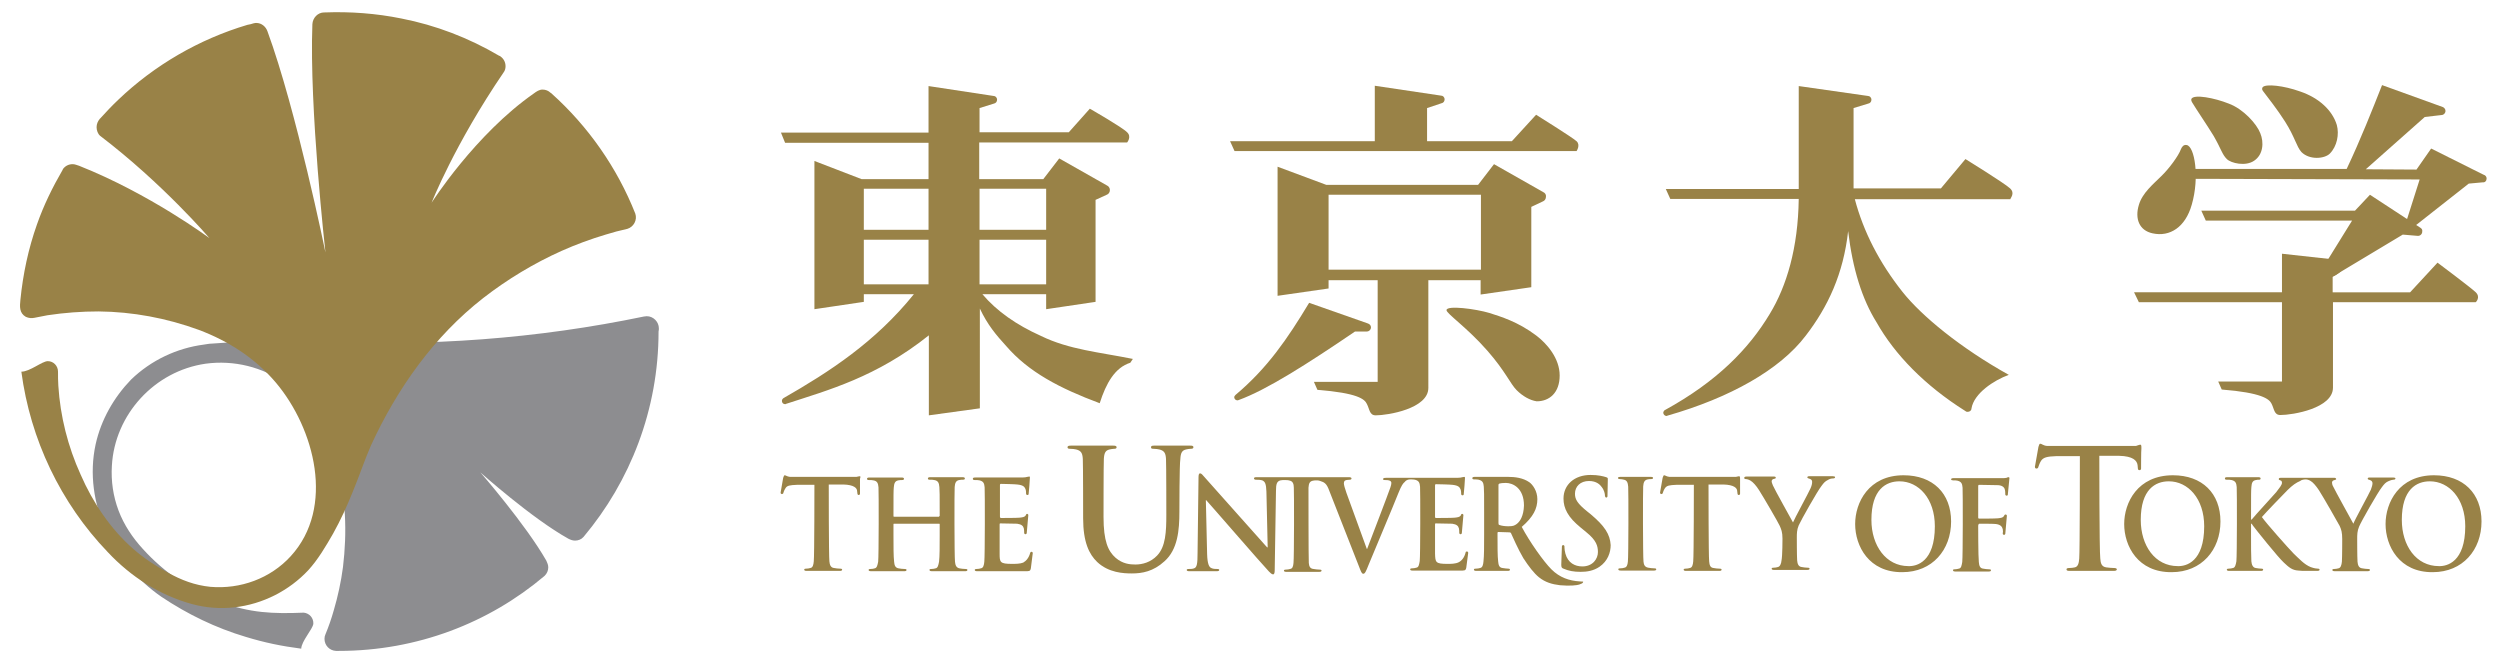 <?xml version="1.0" encoding="utf-8"?>
<!-- Generator: Adobe Illustrator 28.0.0, SVG Export Plug-In . SVG Version: 6.00 Build 0)  -->
<svg version="1.1" id="Layer_1" xmlns="http://www.w3.org/2000/svg" xmlns:xlink="http://www.w3.org/1999/xlink" x="0px" y="0px"
	 viewBox="0 0 78.43 20.82" style="enable-background:new 0 0 78.43 20.82;" xml:space="preserve">
<style type="text/css">
	.st0{fill:#8D8D90;}
	.st1{fill:#998247;}
</style>
<path class="st0" d="M20.67,10.3c0-0.2-0.17-0.38-0.38-0.38c-0.03,0-0.06,0.01-0.09,0.01c-3.32,0.69-6.78,0.96-10.33,0.77
	c-1.09-0.06-2.17,0-3.23,0.08c-0.08,0-0.16,0.02-0.24,0.03c-0.85,0.11-1.66,0.49-2.29,1.1C3.57,12.47,3.17,13.17,3,13.94
	c-0.2,0.92-0.06,1.87,0.33,2.72c0.38,0.83,0.98,1.54,1.73,2.06c0.82,0.55,1.71,0.98,2.65,1.26c0.59,0.18,1.12,0.29,1.74,0.37
	c0.01-0.24,0.36-0.61,0.38-0.78c0.01-0.18-0.12-0.33-0.3-0.35c-0.97,0.04-1.69,0.01-2.6-0.33c-0.94-0.35-1.78-0.93-2.45-1.67
	c-0.32-0.35-0.59-0.75-0.76-1.2c-0.17-0.45-0.24-0.93-0.21-1.41c0.09-1.61,1.34-2.97,2.94-3.2c0.88-0.12,1.8,0.1,2.52,0.63
	c0.38,0.28,0.7,0.63,0.93,1.03c0.27,0.45,0.49,0.93,0.64,1.44c0.32,1.05,0.35,2.2,0.22,3.28c-0.06,0.46-0.16,0.92-0.29,1.36
	c-0.07,0.25-0.16,0.51-0.26,0.75c-0.02,0.04-0.03,0.09-0.03,0.14c0,0.21,0.16,0.37,0.36,0.38c0.03,0,0.07,0,0.09,0
	c2.46,0,4.71-0.88,6.45-2.35c0,0,0,0,0.01-0.01c0.07-0.07,0.11-0.16,0.11-0.26c0-0.08-0.03-0.14-0.06-0.21
	c-0.65-1.14-2.07-2.77-2.07-2.77s1.61,1.44,2.76,2.08c0.06,0.03,0.13,0.06,0.21,0.06c0.1,0,0.2-0.04,0.26-0.11
	c0,0,0.01-0.01,0.01-0.01c1.46-1.74,2.35-3.99,2.35-6.44C20.67,10.36,20.67,10.33,20.67,10.3"/>
<path class="st1" d="M2.53,14.89c-0.4-0.88-0.64-1.83-0.7-2.79c-0.01-0.13-0.01-0.31-0.01-0.44c0-0.18-0.14-0.33-0.32-0.33
	c-0.18,0-0.56,0.33-0.83,0.33c0.28,2.12,1.23,4.12,2.71,5.66C4.1,18.09,5,18.67,6.02,18.95c0.88,0.24,1.8,0.13,2.61-0.28
	c0.39-0.2,0.74-0.46,1.04-0.78c0.31-0.34,0.55-0.75,0.78-1.15c0.24-0.43,0.44-0.87,0.62-1.32c0.2-0.48,0.36-0.97,0.57-1.45
	c0.82-1.78,1.97-3.41,3.52-4.62c0.76-0.59,1.59-1.09,2.46-1.48c0.45-0.2,0.91-0.37,1.38-0.51c0.22-0.07,0.45-0.13,0.68-0.18
	c0.2-0.06,0.32-0.28,0.25-0.48c-0.57-1.44-1.48-2.74-2.63-3.77c-0.01-0.01-0.02-0.02-0.03-0.02c-0.06-0.06-0.15-0.1-0.25-0.1
	c-0.1,0-0.19,0.06-0.27,0.12c-1.85,1.29-3.21,3.43-3.21,3.43s0.72-1.83,2.26-4.09c0.04-0.05,0.06-0.12,0.06-0.19
	c0-0.13-0.06-0.24-0.16-0.31c-0.01-0.01-0.02-0.02-0.04-0.02c-0.95-0.56-1.99-0.96-3.07-1.17c-0.79-0.16-1.6-0.22-2.4-0.19
	c0,0,0,0-0.01,0c-0.01,0-0.01,0-0.01,0C9.97,0.39,9.81,0.56,9.8,0.76c-0.1,2.63,0.41,7.16,0.41,7.16S9.3,3.46,8.39,0.98
	C8.34,0.84,8.21,0.72,8.04,0.72c-0.03,0-0.05,0-0.07,0.01c0,0,0,0-0.01,0c-0.06,0.02-0.13,0.04-0.2,0.05
	C6.25,1.23,4.85,2.04,3.71,3.13c-0.2,0.19-0.38,0.38-0.57,0.59C3.14,3.72,3.13,3.72,3.13,3.73c-0.06,0.07-0.1,0.16-0.1,0.26
	c0,0.1,0.04,0.21,0.11,0.27c1.97,1.5,3.43,3.21,3.43,3.21S4.7,6.08,2.48,5.2C2.41,5.18,2.35,5.15,2.28,5.15
	c-0.13,0-0.24,0.06-0.31,0.16c0,0,0,0,0,0.01c-0.32,0.55-0.6,1.12-0.81,1.72C0.89,7.8,0.72,8.6,0.64,9.41
	C0.62,9.61,0.6,9.82,0.81,9.94C0.9,9.98,0.99,9.99,1.08,9.97c0.14-0.03,0.27-0.05,0.41-0.08c0.53-0.08,1.07-0.12,1.6-0.12
	c1.07,0.01,2.14,0.21,3.15,0.58c0.93,0.35,1.77,0.89,2.42,1.66c1.21,1.44,1.86,3.91,0.46,5.44c-0.64,0.7-1.58,1.04-2.52,0.96
	c-0.49-0.05-0.91-0.21-1.34-0.45c-0.38-0.21-0.75-0.45-1.08-0.74C3.46,16.59,2.91,15.76,2.53,14.89"/>
<path class="st1" d="M45.38,9.73c0-0.16,0.92-0.04,1.35,0.09c0.34,0.11,0.89,0.27,1.47,0.71c0.33,0.25,0.73,0.71,0.73,1.25
	c0,0.54-0.32,0.81-0.72,0.81c-0.21-0.03-0.44-0.16-0.63-0.35c-0.2-0.2-0.35-0.59-0.92-1.24C46.02,10.27,45.38,9.84,45.38,9.73"/>
<path class="st1" d="M44.77,4.42l0-1.03l0.45-0.15v0c0.06-0.01,0.1-0.06,0.1-0.12c0-0.07-0.05-0.12-0.11-0.12l0,0l-2.08-0.31v1.74
	h-4.54l0.14,0.31h10.73c0,0,0.13-0.19,0-0.31c-0.13-0.12-1.27-0.83-1.27-0.83l-0.76,0.83H44.77z"/>
<path class="st1" d="M42.92,10.15L42.92,10.15L41.07,9.5c-0.68,1.13-1.31,2.05-2.31,2.89c-0.02,0.02-0.04,0.05-0.04,0.07
	c0,0.05,0.04,0.1,0.1,0.1c0.01,0,0.02,0,0.04-0.01v0l0,0c0.88-0.32,2.15-1.13,3.65-2.15h0.37c0.07,0,0.13-0.06,0.13-0.13
	C43.01,10.21,42.97,10.17,42.92,10.15"/>
<path class="st1" d="M63.06,5.91c-0.17-0.16-1.4-0.92-1.4-0.92l-0.77,0.92h-2.74l0-2.52l0.46-0.14l0,0c0.06-0.01,0.1-0.06,0.1-0.12
	c0-0.07-0.05-0.12-0.11-0.12v0l-2.17-0.31v3.23h-4.17l0.14,0.31h4.03c-0.02,1.54-0.38,2.74-0.91,3.61c-0.66,1.1-1.66,2.12-3.28,3.01
	c0,0,0,0,0,0c-0.01,0-0.01,0.01-0.02,0.01v0c-0.02,0.02-0.04,0.05-0.04,0.08c0,0.05,0.05,0.1,0.1,0.1c0.01,0,0.02,0,0.03-0.01v0
	c1.96-0.56,3.53-1.44,4.34-2.51c0.7-0.91,1.18-1.94,1.33-3.28c0.14,1.19,0.44,2.14,0.89,2.86c0.57,1.01,1.51,1.98,2.78,2.78
	c0.01,0.01,0.02,0.01,0.03,0.02c0.01,0.01,0.03,0.01,0.05,0.01c0.03,0,0.05-0.01,0.07-0.02c0.03-0.02,0.05-0.05,0.05-0.09
	c0.08-0.47,0.7-0.88,1.17-1.05c-1.51-0.84-2.74-1.85-3.34-2.61c-0.72-0.91-1.22-1.88-1.49-2.9h4.88
	C63.06,6.22,63.23,6.07,63.06,5.91"/>
<path class="st1" d="M68.75,3.1c-0.01,0.02-0.01,0.06,0.02,0.11c0.13,0.22,0.48,0.73,0.68,1.06c0.24,0.42,0.26,0.57,0.41,0.72
	c0.13,0.13,0.59,0.24,0.86,0.05c0.28-0.19,0.31-0.57,0.19-0.86c-0.11-0.29-0.53-0.76-0.99-0.93C69.47,3.07,68.83,2.95,68.75,3.1"/>
<path class="st1" d="M70.99,2.73c-0.02,0.02-0.04,0.07,0,0.12c0.15,0.2,0.46,0.59,0.7,0.97c0.31,0.49,0.35,0.77,0.51,0.95
	c0.26,0.26,0.73,0.21,0.89,0.05c0.23-0.23,0.3-0.61,0.22-0.9c-0.14-0.46-0.56-0.85-1.15-1.05C71.63,2.68,71.09,2.63,70.99,2.73"/>
<path class="st1" d="M68.6,4.55c0.25,0.04,0.41,1.01,0.16,1.87c-0.2,0.71-0.69,1.02-1.23,0.9c-0.42-0.09-0.56-0.46-0.43-0.89
	c0.11-0.38,0.46-0.66,0.7-0.9c0.25-0.24,0.55-0.65,0.62-0.85C68.45,4.61,68.5,4.53,68.6,4.55"/>
<path class="st1" d="M73.19,9.48v2.68c0,0.65-1.26,0.86-1.65,0.86c-0.2,0-0.19-0.19-0.28-0.36c-0.07-0.14-0.3-0.34-1.56-0.44
	l-0.11-0.25h2l0-2.49H67.1l-0.15-0.31h4.64V7.96l1.91,0.21c0.18,0.09-0.04,0.4-0.32,0.51v0.49h2.43l0.86-0.93
	c0,0,1.03,0.77,1.2,0.93c0.16,0.16,0,0.31,0,0.31H73.19z"/>
<path class="st1" d="M78.01,5.6c0-0.05-0.03-0.09-0.07-0.11v0l-0.01,0l-1.66-0.83l-0.46,0.66l-1.59-0.01l1.85-1.64l0.52-0.06
	c0.07,0,0.13-0.06,0.13-0.13c0-0.06-0.04-0.1-0.08-0.12l-1.91-0.69c-0.3,0.76-0.67,1.7-1.11,2.63h-4.87l-0.01,0.31l7.17,0.02
	l-0.48,1.51l0.19,0.06l1.83-1.44l0.44-0.04v0C77.96,5.73,78.01,5.67,78.01,5.6"/>
<path class="st1" d="M75.94,7.15L75.94,7.15l-1.59-1.04l-0.47,0.5h-4.82l0.14,0.31h4.59l-0.88,1.42c0.15,0.03,0.02,0.29,0.27,0.34
	l2.2-1.32l0.47,0.04v0c0,0,0.01,0,0.01,0c0.07,0,0.13-0.06,0.13-0.13C76,7.21,75.98,7.18,75.94,7.15"/>
<path class="st1" d="M32.66,10.54c-0.78-0.35-1.39-0.78-1.84-1.31h2V9.7l1.55-0.23v-3.2l0.35-0.16c0.06-0.02,0.1-0.08,0.1-0.15
	c0-0.06-0.04-0.12-0.09-0.14v0l-1.5-0.85l-0.5,0.65h-2.01V4.47h4.64c0,0,0.15-0.18,0-0.32C35.22,4,34.19,3.41,34.19,3.41l-0.66,0.74
	h-2.8V3.39l0.45-0.14v0c0.06-0.01,0.1-0.06,0.1-0.12c0-0.07-0.05-0.12-0.11-0.12l0,0l-2.04-0.31v1.46H24.5l0.13,0.32h4.5v1.14h-2.1
	l-1.48-0.57V9.7l1.55-0.23V9.23h1.57c-1.21,1.5-2.64,2.43-4.09,3.26c-0.03,0.02-0.05,0.05-0.05,0.09c0,0.05,0.04,0.1,0.1,0.1
	c0.01,0,0.02,0,0.03-0.01c1.32-0.43,2.84-0.84,4.48-2.15v2.51l1.6-0.22V9.68c0.24,0.51,0.51,0.83,0.83,1.18
	c0.7,0.81,1.67,1.32,2.93,1.79c0.2-0.63,0.48-1.12,0.96-1.27l0.08-0.12C34.5,11.05,33.54,10.97,32.66,10.54 M29.13,8.92H27.1v-1.4
	h2.03V8.92z M29.13,7.21H27.1V5.92h2.03V7.21z M30.73,5.92h2.09v1.29h-2.09V5.92z M30.73,7.52h2.09v1.4h-2.09V7.52z"/>
<path class="st1" d="M48.42,6.03L48.42,6.03l-1.55-0.88l-0.5,0.65h-4.76l-1.53-0.57v4.05l1.6-0.23V8.79h1.54l0,3.19h-2l0.11,0.25
	c1.26,0.1,1.48,0.29,1.55,0.44c0.09,0.17,0.08,0.36,0.28,0.36c0.38,0,1.65-0.21,1.65-0.86V8.79h1.64v0.45l1.59-0.23V6.54V6.49
	l0.36-0.17c0.06-0.02,0.1-0.08,0.1-0.15C48.51,6.11,48.47,6.05,48.42,6.03 M46.46,8.46h-4.78V6.11h4.78V8.46z"/>
<path class="st1" d="M29.46,16.2c0.01,0,0.02-0.01,0.02-0.02V16.1c0-0.59,0-0.7-0.01-0.82c-0.01-0.13-0.04-0.2-0.16-0.22
	c-0.03-0.01-0.09-0.01-0.14-0.01c-0.04,0-0.06-0.01-0.06-0.04c0-0.03,0.03-0.04,0.08-0.04h1c0.05,0,0.08,0.01,0.08,0.04
	c0,0.03-0.02,0.04-0.07,0.04c-0.03,0-0.06,0-0.11,0.01c-0.1,0.02-0.13,0.09-0.14,0.22c-0.01,0.12-0.01,2.17,0.01,2.34
	c0.01,0.11,0.04,0.19,0.14,0.21c0.05,0.01,0.13,0.02,0.19,0.02c0.04,0,0.06,0.01,0.06,0.03c0,0.03-0.03,0.04-0.07,0.04h-1.04
	c-0.05,0-0.08-0.01-0.08-0.04c0-0.02,0.01-0.03,0.06-0.03c0.05,0,0.1-0.01,0.13-0.02c0.07-0.01,0.09-0.1,0.11-0.21
	c0.02-0.16,0.02-0.47,0.02-0.83v-0.34c0-0.02-0.01-0.02-0.02-0.02h-1.41c-0.01,0-0.02,0-0.02,0.02v0.34c0,0.36,0,0.66,0.02,0.83
	c0.01,0.11,0.03,0.19,0.14,0.21c0.05,0.01,0.13,0.02,0.19,0.02c0.04,0,0.06,0.01,0.06,0.03c0,0.03-0.03,0.04-0.07,0.04h-1.04
	c-0.05,0-0.08-0.01-0.08-0.04c0-0.02,0.02-0.03,0.06-0.03c0.06,0,0.1-0.01,0.13-0.02c0.07-0.01,0.09-0.1,0.11-0.21
	c0.02-0.16,0.02-2.21,0.01-2.33c-0.01-0.13-0.04-0.2-0.16-0.22c-0.03-0.01-0.09-0.01-0.14-0.01c-0.04,0-0.06-0.01-0.06-0.04
	c0-0.03,0.03-0.04,0.08-0.04h1c0.05,0,0.08,0.01,0.08,0.04c0,0.03-0.02,0.04-0.07,0.04c-0.03,0-0.06,0-0.11,0.01
	c-0.1,0.02-0.13,0.09-0.14,0.22c-0.01,0.12-0.01,0.23-0.01,0.82v0.08c0,0.02,0.01,0.02,0.02,0.02H29.46z"/>
<path class="st1" d="M33.97,14.4c-0.01-0.18-0.05-0.26-0.21-0.3c-0.04-0.01-0.12-0.02-0.19-0.02c-0.05,0-0.08-0.01-0.08-0.05
	c0-0.04,0.04-0.05,0.11-0.05h1.32c0.07,0,0.11,0.01,0.11,0.05c0,0.04-0.03,0.05-0.08,0.05c-0.05,0-0.08,0.01-0.14,0.02
	c-0.13,0.03-0.17,0.11-0.18,0.3c-0.01,0.17-0.01,1.82-0.01,1.82c0,0.75,0.14,1.07,0.38,1.28c0.22,0.19,0.45,0.21,0.62,0.21
	c0.22,0,0.48-0.07,0.68-0.28c0.27-0.28,0.29-0.75,0.29-1.28c0,0,0-1.58-0.01-1.75c-0.01-0.18-0.05-0.26-0.21-0.3
	c-0.04-0.01-0.12-0.02-0.18-0.02s-0.08-0.01-0.08-0.05c0-0.04,0.03-0.05,0.1-0.05h1.13c0.07,0,0.1,0.01,0.1,0.05
	c0,0.04-0.03,0.05-0.09,0.05c-0.05,0-0.08,0.01-0.14,0.02c-0.13,0.03-0.17,0.11-0.18,0.3C37,14.56,37,16.05,37,16.05
	c0,0.58-0.05,1.19-0.47,1.56c-0.35,0.32-0.7,0.38-1.02,0.38c-0.26,0-0.73-0.02-1.09-0.36c-0.25-0.24-0.44-0.62-0.44-1.37
	C33.98,16.25,33.98,14.56,33.97,14.4"/>
<path class="st1" d="M51.08,15.27c-0.01-0.13-0.04-0.2-0.13-0.22c-0.04-0.01-0.09-0.02-0.13-0.02c-0.04,0-0.06-0.01-0.06-0.04
	c0-0.02,0.03-0.03,0.09-0.03h0.93c0.05,0,0.08,0.01,0.08,0.03c0,0.03-0.02,0.04-0.06,0.04c-0.04,0-0.07,0-0.11,0.01
	c-0.1,0.02-0.13,0.09-0.14,0.22c-0.01,0.12-0.01,2.19,0.01,2.36c0.01,0.1,0.04,0.17,0.15,0.19c0.05,0.01,0.13,0.02,0.19,0.02
	c0.04,0,0.06,0.01,0.06,0.03c0,0.03-0.03,0.04-0.07,0.04h-1.04c-0.05,0-0.08-0.01-0.08-0.04c0-0.02,0.01-0.03,0.06-0.03
	c0.06,0,0.1-0.01,0.13-0.02c0.07-0.01,0.1-0.08,0.11-0.19C51.09,17.46,51.09,15.4,51.08,15.27"/>
<path class="st1" d="M55.92,16.9c0-0.21-0.04-0.3-0.09-0.41c-0.02-0.06-0.52-0.92-0.65-1.12c-0.09-0.14-0.18-0.24-0.26-0.29
	c-0.05-0.03-0.11-0.05-0.15-0.05c-0.03,0-0.05-0.01-0.05-0.04c0-0.02,0.02-0.04,0.07-0.04h0.86c0.04,0,0.06,0.01,0.06,0.04
	c0,0.02-0.03,0.03-0.08,0.04c-0.03,0.01-0.05,0.04-0.05,0.07c0,0.03,0.02,0.08,0.04,0.13c0.05,0.12,0.57,1.05,0.63,1.16
	c0.03-0.09,0.5-0.95,0.55-1.07c0.04-0.09,0.05-0.15,0.05-0.2c0-0.04-0.01-0.08-0.08-0.1c-0.03-0.01-0.07-0.02-0.07-0.04
	c0-0.03,0.02-0.04,0.06-0.04h0.74c0.04,0,0.07,0.01,0.07,0.03c0,0.03-0.03,0.04-0.07,0.04c-0.04,0-0.1,0.01-0.16,0.05
	c-0.08,0.04-0.12,0.08-0.2,0.19c-0.12,0.15-0.64,1.07-0.71,1.23c-0.06,0.14-0.06,0.26-0.06,0.39c0,0,0,0.55,0.01,0.71
	c0.01,0.11,0.04,0.2,0.15,0.21c0.05,0.01,0.13,0.02,0.18,0.02c0.04,0,0.06,0.01,0.06,0.03c0,0.03-0.03,0.04-0.08,0.04h-1.03
	c-0.05,0-0.08-0.01-0.08-0.04c0-0.02,0.02-0.03,0.06-0.03c0.05,0,0.1-0.01,0.13-0.02c0.07-0.01,0.11-0.1,0.12-0.21
	C55.92,17.44,55.92,16.9,55.92,16.9"/>
<path class="st1" d="M58.2,16.44c0-0.67,0.42-1.53,1.52-1.53c0.92,0,1.49,0.57,1.49,1.45c0,0.89-0.59,1.59-1.53,1.59
	C58.63,17.96,58.2,17.13,58.2,16.44 M60.7,16.51c0-0.87-0.51-1.41-1.11-1.41c-0.42,0-0.88,0.25-0.88,1.21
	c0,0.81,0.46,1.45,1.16,1.45C60.13,17.77,60.7,17.63,60.7,16.51"/>
<path class="st1" d="M66.64,16.44c0-0.67,0.42-1.53,1.53-1.53c0.92,0,1.49,0.57,1.49,1.45c0,0.89-0.59,1.59-1.53,1.59
	C67.07,17.96,66.64,17.13,66.64,16.44 M69.15,16.51c0-0.87-0.51-1.41-1.11-1.41c-0.42,0-0.88,0.25-0.88,1.21
	c0,0.81,0.45,1.45,1.16,1.45C68.58,17.77,69.15,17.63,69.15,16.51"/>
<path class="st1" d="M72.34,15.04c0.04,0,0.11,0.02,0.15,0.05c0.07,0.04,0.16,0.14,0.26,0.29c0.13,0.2,0.62,1.06,0.65,1.12
	c0.05,0.11,0.08,0.2,0.08,0.41c0,0,0,0.55-0.01,0.71c-0.01,0.11-0.04,0.2-0.11,0.21c-0.04,0.01-0.08,0.02-0.13,0.02
	c-0.04,0-0.06,0.01-0.06,0.03c0,0.03,0.03,0.04,0.08,0.04h1.02c0.05,0,0.08-0.01,0.08-0.04c0-0.02-0.02-0.03-0.06-0.03
	c-0.05,0-0.13-0.01-0.18-0.02c-0.11-0.01-0.14-0.1-0.15-0.21c-0.01-0.16-0.01-0.71-0.01-0.71c0-0.13,0-0.25,0.06-0.39
	c0.07-0.17,0.59-1.08,0.71-1.23c0.08-0.11,0.12-0.15,0.2-0.19c0.06-0.03,0.13-0.05,0.16-0.05c0.04,0,0.07-0.01,0.07-0.04
	c0-0.02-0.03-0.03-0.07-0.03h-0.74c-0.04,0-0.06,0.01-0.06,0.04c0,0.02,0.03,0.03,0.07,0.04c0.06,0.02,0.08,0.06,0.08,0.1
	c0,0.05-0.02,0.12-0.05,0.2c-0.05,0.12-0.52,0.97-0.55,1.07c-0.06-0.11-0.58-1.05-0.63-1.16c-0.03-0.05-0.04-0.1-0.04-0.13
	s0.02-0.06,0.05-0.07c0.06-0.02,0.08-0.02,0.08-0.04c0-0.02-0.02-0.04-0.05-0.04h-1.69c-0.04,0-0.06,0.01-0.06,0.04
	c0,0.02,0.01,0.03,0.05,0.04c0.04,0.01,0.05,0.04,0.05,0.08c0,0.06-0.08,0.16-0.18,0.29c-0.11,0.13-0.65,0.71-0.77,0.86h-0.02V16.1
	c0-0.59,0-0.7,0.01-0.82c0.01-0.14,0.04-0.2,0.14-0.22c0.04-0.01,0.07-0.01,0.1-0.01c0.03,0,0.05-0.01,0.05-0.04
	s-0.03-0.04-0.08-0.04h-0.96c-0.06,0-0.08,0.01-0.08,0.04s0.02,0.04,0.06,0.04c0.05,0,0.12,0,0.15,0.01
	c0.12,0.03,0.15,0.09,0.16,0.22c0.01,0.12,0.01,2.17-0.01,2.33c-0.02,0.11-0.04,0.2-0.11,0.21c-0.04,0.01-0.08,0.02-0.13,0.02
	c-0.04,0-0.06,0.01-0.06,0.03c0,0.03,0.03,0.04,0.07,0.04h1c0.04,0,0.07-0.01,0.07-0.04c0-0.02-0.02-0.03-0.05-0.03
	c-0.05,0-0.13-0.01-0.18-0.02c-0.09-0.01-0.13-0.1-0.14-0.21c-0.01-0.17-0.01-0.48-0.01-0.83v-0.35h0.02l0.04,0.06
	c0.08,0.11,0.8,1.01,0.97,1.16c0.16,0.15,0.26,0.24,0.46,0.25c0.08,0.01,0.14,0.01,0.25,0.01h0.32c0.07,0,0.09-0.01,0.09-0.04
	c0-0.02-0.02-0.03-0.05-0.03c-0.04,0-0.12-0.01-0.23-0.05c-0.2-0.08-0.36-0.26-0.53-0.42c-0.14-0.14-0.87-0.96-1-1.15
	c0.12-0.14,0.68-0.72,0.8-0.84c0.16-0.16,0.28-0.24,0.4-0.29C72.2,15.05,72.29,15.04,72.34,15.04"/>
<path class="st1" d="M74.84,16.44c0-0.67,0.42-1.53,1.52-1.53c0.92,0,1.49,0.57,1.49,1.45c0,0.89-0.59,1.59-1.53,1.59
	C75.27,17.96,74.84,17.13,74.84,16.44 M77.34,16.51c0-0.87-0.51-1.41-1.11-1.41c-0.42,0-0.88,0.25-0.88,1.21
	c0,0.81,0.45,1.45,1.16,1.45C76.77,17.77,77.34,17.63,77.34,16.51"/>
<path class="st1" d="M49.56,18.24c-0.33-0.02-0.63-0.12-0.89-0.38c-0.25-0.25-0.68-0.86-0.93-1.33c0.37-0.32,0.49-0.58,0.49-0.87
	c0-0.26-0.15-0.46-0.25-0.53c-0.2-0.14-0.45-0.17-0.68-0.17h-1.03c-0.05,0-0.08,0.01-0.08,0.04c0,0.03,0.02,0.04,0.06,0.04
	c0.05,0,0.11,0,0.14,0.01c0.12,0.03,0.15,0.09,0.16,0.22c0.01,0.12,0.01,0.23,0.01,0.82v0.69c0,0.36,0,0.66-0.02,0.83
	c-0.01,0.11-0.03,0.2-0.11,0.21c-0.03,0.01-0.08,0.02-0.13,0.02c-0.05,0-0.06,0.01-0.06,0.03c0,0.03,0.03,0.04,0.07,0.04h0.99
	c0.05,0,0.07-0.01,0.07-0.04c0-0.02-0.02-0.03-0.05-0.03c-0.04,0-0.12-0.01-0.18-0.02c-0.11-0.01-0.13-0.1-0.14-0.21
	c-0.02-0.16-0.02-0.47-0.02-0.83v-0.06c0-0.02,0.01-0.03,0.03-0.03l0.32,0.01c0.03,0,0.05,0,0.07,0.02
	c0.04,0.09,0.23,0.52,0.39,0.79c0.17,0.26,0.33,0.47,0.49,0.6c0.2,0.16,0.41,0.22,0.66,0.25c0.32,0.03,0.54,0,0.6-0.02
	c0.05-0.02,0.12-0.04,0.12-0.07C49.69,18.23,49.63,18.25,49.56,18.24 M47.58,16.44c-0.07,0.05-0.11,0.07-0.26,0.07
	c-0.09,0-0.2-0.01-0.28-0.04c-0.03-0.01-0.03-0.03-0.03-0.07v-1.18c0-0.03,0.01-0.04,0.03-0.05c0.04-0.01,0.1-0.02,0.2-0.02
	c0.22,0,0.57,0.16,0.57,0.71C47.8,16.18,47.69,16.36,47.58,16.44"/>
<path class="st1" d="M26.97,14.94c-0.02,0-0.04,0.01-0.1,0.02h-2.09c-0.09-0.01-0.13-0.05-0.16-0.05c-0.02,0-0.03,0.02-0.05,0.08
	c-0.01,0.04-0.08,0.46-0.08,0.46c0,0,0,0,0,0.01c0,0.02,0.02,0.04,0.04,0.04c0.02,0,0.03-0.01,0.04-0.02v0v0
	c0.01-0.03,0.03-0.1,0.07-0.16c0.05-0.09,0.14-0.1,0.36-0.11h0.55c0,0,0,2.24-0.02,2.4c-0.01,0.11-0.03,0.2-0.11,0.21
	c-0.03,0.01-0.08,0.02-0.13,0.02c-0.04,0-0.06,0.01-0.06,0.03c0,0.03,0.03,0.04,0.07,0.04h1.05c0.04,0,0.07-0.01,0.07-0.04
	c0-0.02-0.02-0.03-0.06-0.03c-0.06,0-0.14-0.01-0.19-0.02c-0.11-0.01-0.14-0.1-0.15-0.21c-0.02-0.17-0.02-2.41-0.02-2.41h0.46
	c0.33,0.01,0.43,0.11,0.43,0.21l0.01,0.08c0,0.02,0.02,0.04,0.04,0.04c0.02,0,0.04-0.02,0.04-0.04c0,0,0-0.42,0-0.47
	C27,14.96,27,14.94,26.97,14.94"/>
<path class="st1" d="M54.56,14.94c-0.02,0-0.04,0.01-0.1,0.02h-2.09c-0.09-0.01-0.13-0.05-0.16-0.05c-0.02,0-0.03,0.02-0.05,0.08
	c-0.01,0.04-0.08,0.46-0.08,0.46h0c0,0,0,0,0,0.01c0,0.02,0.02,0.04,0.04,0.04c0.02,0,0.03-0.01,0.04-0.02v0v0
	c0.01-0.03,0.03-0.1,0.07-0.16c0.06-0.09,0.14-0.1,0.36-0.11h0.55c0,0,0,2.24-0.02,2.4c-0.01,0.11-0.03,0.2-0.11,0.21
	c-0.03,0.01-0.08,0.02-0.13,0.02c-0.04,0-0.06,0.01-0.06,0.03c0,0.03,0.03,0.04,0.07,0.04h1.05c0.04,0,0.07-0.01,0.07-0.04
	c0-0.02-0.02-0.03-0.06-0.03c-0.06,0-0.14-0.01-0.19-0.02c-0.11-0.01-0.13-0.1-0.14-0.21c-0.02-0.17-0.02-2.41-0.02-2.41h0.47
	c0.33,0.01,0.43,0.11,0.43,0.21l0.01,0.08c0,0.02,0.02,0.04,0.04,0.04c0.02,0,0.04-0.02,0.04-0.04c0,0,0-0.42,0-0.47
	C54.59,14.96,54.58,14.94,54.56,14.94"/>
<path class="st1" d="M67.14,13.95c-0.02,0-0.06,0.02-0.13,0.04h-2.79c-0.12-0.01-0.17-0.07-0.21-0.07c-0.03,0-0.04,0.03-0.06,0.1
	c-0.01,0.05-0.11,0.62-0.11,0.62l0,0c0,0,0,0,0,0.01c0,0.03,0.02,0.05,0.05,0.05c0.02,0,0.04-0.01,0.05-0.03v0
	c0.02-0.05,0.04-0.13,0.09-0.21c0.07-0.11,0.19-0.14,0.48-0.15h0.74c0,0,0,3-0.02,3.21c-0.01,0.15-0.04,0.26-0.14,0.28
	c-0.04,0.01-0.11,0.02-0.18,0.02c-0.06,0-0.08,0.02-0.08,0.04c0,0.04,0.03,0.05,0.1,0.05h1.39c0.06,0,0.09-0.02,0.09-0.05
	c0-0.02-0.03-0.04-0.08-0.04c-0.07,0-0.18-0.01-0.25-0.02c-0.15-0.02-0.18-0.13-0.19-0.28c-0.03-0.22-0.03-3.22-0.03-3.22h0.62
	c0.44,0.01,0.56,0.15,0.58,0.29l0.01,0.11c0,0.03,0.02,0.05,0.05,0.05c0.03,0,0.05-0.02,0.05-0.05c0,0,0-0.56,0.01-0.63
	C67.18,13.98,67.18,13.95,67.14,13.95"/>
<path class="st1" d="M32.4,17.35c0-0.02-0.02-0.04-0.04-0.04c-0.02,0-0.03,0.01-0.04,0.03c-0.04,0.16-0.13,0.26-0.22,0.31
	c-0.1,0.04-0.25,0.04-0.35,0.04c-0.38,0-0.39-0.05-0.39-0.32c0-0.11,0-0.91,0-0.91c0-0.02,0-0.04,0.02-0.04
	c0.09,0,0.46,0.01,0.53,0.01c0.14,0.02,0.19,0.07,0.21,0.15c0.01,0.05,0.01,0.1,0.01,0.14c0,0.02,0.02,0.04,0.04,0.04
	c0.02,0,0.04-0.02,0.04-0.03h0v0v0l0.05-0.57h0c0,0,0,0,0,0c0-0.02-0.02-0.04-0.04-0.04c-0.01,0-0.02,0.01-0.03,0.02c0,0,0,0,0,0.01
	c-0.01,0.01-0.01,0.02-0.02,0.03c-0.03,0.04-0.09,0.05-0.18,0.06c-0.09,0.01-0.51,0.01-0.59,0.01c-0.02,0-0.03-0.02-0.03-0.04v-0.99
	c0-0.03,0.01-0.04,0.03-0.04c0.07,0,0.46,0.01,0.52,0.02c0.18,0.02,0.22,0.07,0.25,0.14c0.02,0.04,0.02,0.13,0.02,0.15
	c0,0.02,0.02,0.04,0.04,0.04c0.02,0,0.04-0.01,0.04-0.03c0.01-0.05,0.04-0.49,0.04-0.52c0-0.02,0-0.03-0.02-0.03
	s-0.04,0.01-0.06,0.01c-0.03,0.01-0.09,0.02-0.16,0.02H30.6c-0.06,0-0.08,0.01-0.08,0.04c0,0.03,0.02,0.04,0.06,0.04
	c0.05,0,0.11,0,0.15,0.01c0.12,0.03,0.15,0.09,0.16,0.22c0.01,0.12,0.01,2.17-0.01,2.33c-0.01,0.11-0.03,0.2-0.11,0.21
	c-0.03,0.01-0.08,0.02-0.13,0.02c-0.04,0-0.06,0.01-0.06,0.03c0,0.03,0.03,0.04,0.07,0.04h1.49c0.14,0,0.18,0.01,0.2-0.09
	C32.35,17.74,32.4,17.36,32.4,17.35L32.4,17.35C32.4,17.36,32.4,17.35,32.4,17.35"/>
<path class="st1" d="M44.25,15.04c0.05,0,0.11,0,0.14,0.01c0.12,0.03,0.15,0.09,0.16,0.22c0.01,0.12,0.01,2.17-0.01,2.33
	c-0.02,0.11-0.03,0.2-0.11,0.21c-0.03,0.01-0.08,0.02-0.13,0.02c-0.04,0-0.06,0.01-0.06,0.03c0,0.03,0.03,0.04,0.07,0.04h1.49
	c0.14,0,0.18,0.01,0.2-0.09c0.01-0.08,0.06-0.46,0.06-0.46h0c0,0,0-0.01,0-0.01c0-0.02-0.02-0.04-0.04-0.04
	c-0.02,0-0.04,0.01-0.04,0.03c-0.04,0.16-0.12,0.26-0.22,0.31c-0.1,0.05-0.25,0.05-0.35,0.05c-0.38,0-0.38-0.05-0.39-0.32
	c0-0.11,0-0.91,0-0.91c0-0.02,0-0.04,0.02-0.04c0.09,0,0.45,0.01,0.52,0.01c0.14,0.02,0.19,0.07,0.21,0.15
	c0.01,0.05,0.01,0.1,0.01,0.14c0,0.02,0.02,0.04,0.04,0.04c0.02,0,0.04-0.02,0.04-0.03v0v0l0.05-0.57h0c0,0,0,0,0,0
	c0-0.02-0.02-0.04-0.04-0.04c-0.01,0-0.03,0.01-0.03,0.02c0,0,0,0,0,0.01h0c-0.01,0.01-0.01,0.02-0.02,0.03
	c-0.03,0.04-0.09,0.05-0.18,0.06c-0.08,0.01-0.51,0.01-0.59,0.01c-0.02,0-0.03-0.01-0.03-0.04v-0.98c0-0.03,0.01-0.04,0.03-0.04
	c0.07,0,0.46,0.01,0.52,0.02c0.18,0.02,0.22,0.07,0.25,0.14c0.02,0.05,0.02,0.13,0.02,0.15c0,0.02,0.02,0.04,0.04,0.04
	c0.02,0,0.04-0.01,0.04-0.03c0.01-0.05,0.04-0.49,0.04-0.52c0-0.02-0.01-0.03-0.02-0.03c-0.02,0-0.04,0.01-0.06,0.01
	c-0.03,0.01-0.09,0.02-0.16,0.02h-2.23c-0.07,0-0.1,0.01-0.1,0.04c0,0.03,0.03,0.03,0.06,0.03c0.05,0,0.1,0,0.15,0.02
	c0.03,0.01,0.05,0.04,0.05,0.07c0,0.03-0.01,0.09-0.03,0.14c-0.09,0.26-0.57,1.51-0.73,1.93h-0.01l-0.64-1.76
	c-0.05-0.14-0.08-0.25-0.08-0.3c0-0.04,0.01-0.06,0.03-0.08c0.03-0.02,0.09-0.03,0.15-0.03c0.03,0,0.06-0.01,0.06-0.04
	s-0.04-0.04-0.08-0.04h-2.88c-0.06,0-0.1,0-0.1,0.04c0,0.02,0.02,0.04,0.06,0.04c0.05,0,0.14,0,0.2,0.02
	c0.09,0.04,0.12,0.11,0.13,0.35l0.04,1.75h-0.02c-0.06-0.06-1.91-2.15-1.96-2.2c-0.06-0.07-0.1-0.12-0.14-0.12
	c-0.04,0-0.05,0.05-0.05,0.13l-0.03,2.37c0,0.34-0.02,0.45-0.11,0.48c-0.05,0.02-0.12,0.02-0.17,0.02c-0.04,0-0.06,0.01-0.06,0.03
	c0,0.03,0.03,0.04,0.08,0.04h0.86c0.05,0,0.08-0.01,0.08-0.04c0-0.02-0.02-0.03-0.06-0.03c-0.06,0-0.13,0-0.19-0.03
	c-0.07-0.03-0.12-0.13-0.13-0.43l-0.04-1.7h0.01c0.07,0.07,1.74,2,1.97,2.24c0.04,0.04,0.09,0.09,0.13,0.09
	c0.03,0,0.05-0.04,0.05-0.12l0.04-2.5c0-0.22,0.03-0.3,0.14-0.33c0.04-0.01,0.1-0.01,0.13-0.01c0.04,0,0.12,0,0.17,0.02
	c0.08,0.02,0.12,0.09,0.12,0.22c0.01,0.12,0.01,2.19-0.01,2.36c-0.01,0.11-0.03,0.18-0.11,0.19c-0.03,0.01-0.08,0.02-0.13,0.02
	c-0.04,0-0.06,0.01-0.06,0.03c0,0.03,0.03,0.04,0.07,0.04h1.04c0.04,0,0.07-0.01,0.07-0.04c0-0.02-0.02-0.03-0.06-0.03
	c-0.05,0-0.14-0.01-0.19-0.02c-0.11-0.01-0.14-0.08-0.15-0.19c-0.01-0.17-0.01-2.24-0.01-2.36c0.01-0.14,0.04-0.2,0.14-0.22
	c0.05-0.01,0.07-0.01,0.11-0.01c0.03,0,0.07,0,0.12,0.02c0.13,0.04,0.2,0.08,0.28,0.3l0.93,2.37c0.07,0.18,0.09,0.24,0.14,0.24
	c0.05,0,0.08-0.06,0.17-0.29c0.08-0.2,0.79-1.88,0.93-2.24c0.1-0.25,0.15-0.31,0.2-0.35C44.13,15.04,44.21,15.04,44.25,15.04"/>
<path class="st1" d="M62.1,16.43c0.09,0,0.45,0,0.52,0.01c0.14,0.02,0.19,0.08,0.21,0.16c0.01,0.05,0.01,0.1,0,0.14
	c0,0.02,0.02,0.04,0.04,0.04s0.04-0.02,0.04-0.03v0v0l0.05-0.57v0c0-0.02-0.02-0.04-0.04-0.04c-0.01,0-0.03,0.01-0.04,0.02
	c0,0,0,0,0,0.01c-0.01,0.01-0.01,0.01-0.02,0.03c-0.03,0.04-0.09,0.05-0.18,0.06c-0.08,0.01-0.51,0.01-0.59,0.01
	c-0.02,0-0.03-0.01-0.03-0.04v-0.97c0-0.04,0.01-0.05,0.03-0.05l0.57,0.01c0.14,0,0.21,0.06,0.23,0.12
	c0.02,0.05,0.02,0.14,0.02,0.17c0,0.02,0.02,0.04,0.04,0.04c0.02,0,0.04-0.01,0.04-0.03c0,0,0,0,0-0.01c0,0,0.05-0.48,0.05-0.51
	c0-0.02-0.01-0.03-0.03-0.03c-0.02,0-0.04,0.01-0.06,0.02c-0.04,0.01-0.08,0.01-0.15,0.01h-1.51c-0.05,0-0.08,0.01-0.08,0.04
	c0,0.02,0.03,0.03,0.06,0.03c0.05,0,0.11,0,0.14,0.01c0.12,0.03,0.15,0.09,0.16,0.22c0.01,0.12,0.01,2.17-0.01,2.33
	c-0.02,0.11-0.03,0.2-0.11,0.21c-0.04,0.01-0.08,0.02-0.13,0.02c-0.04,0-0.05,0.01-0.05,0.03c0,0.03,0.03,0.04,0.08,0.04h1.03
	c0.06,0,0.08-0.01,0.08-0.04c0-0.02-0.01-0.03-0.06-0.03c-0.05,0-0.13-0.01-0.18-0.02c-0.11-0.01-0.13-0.1-0.14-0.21
	c-0.02-0.16-0.02-1.14-0.02-1.14C62.07,16.44,62.08,16.43,62.1,16.43"/>
<path class="st1" d="M49.9,16.13l-0.1-0.08c-0.31-0.25-0.39-0.38-0.39-0.56c0-0.23,0.17-0.4,0.44-0.4c0.24,0,0.35,0.12,0.4,0.19
	c0.08,0.1,0.1,0.22,0.1,0.26c0,0.02,0,0.03,0.01,0.04c0,0,0,0.01,0,0.01v0l0.01,0.01h0c0.01,0,0.01,0.01,0.02,0.01
	c0.02,0,0.04-0.02,0.04-0.04l0.01-0.52v-0.03c0-0.03-0.02-0.04-0.05-0.05c-0.1-0.03-0.25-0.07-0.49-0.07
	c-0.51,0-0.85,0.31-0.85,0.74c0,0.31,0.14,0.59,0.55,0.92l0.17,0.14c0.31,0.25,0.36,0.43,0.36,0.62c0,0.21-0.16,0.45-0.49,0.45
	c-0.23,0-0.45-0.11-0.53-0.4c-0.02-0.07-0.03-0.15-0.03-0.2c0-0.01,0-0.02,0-0.03c0-0.02-0.02-0.04-0.04-0.04
	c-0.02,0-0.04,0.02-0.04,0.04l-0.02,0.57c0,0.08,0.01,0.11,0.07,0.13c0.16,0.07,0.32,0.1,0.54,0.1c0.19,0,0.4-0.03,0.59-0.16
	c0.26-0.18,0.35-0.45,0.35-0.68C50.51,16.76,50.34,16.5,49.9,16.13"/>
</svg>
